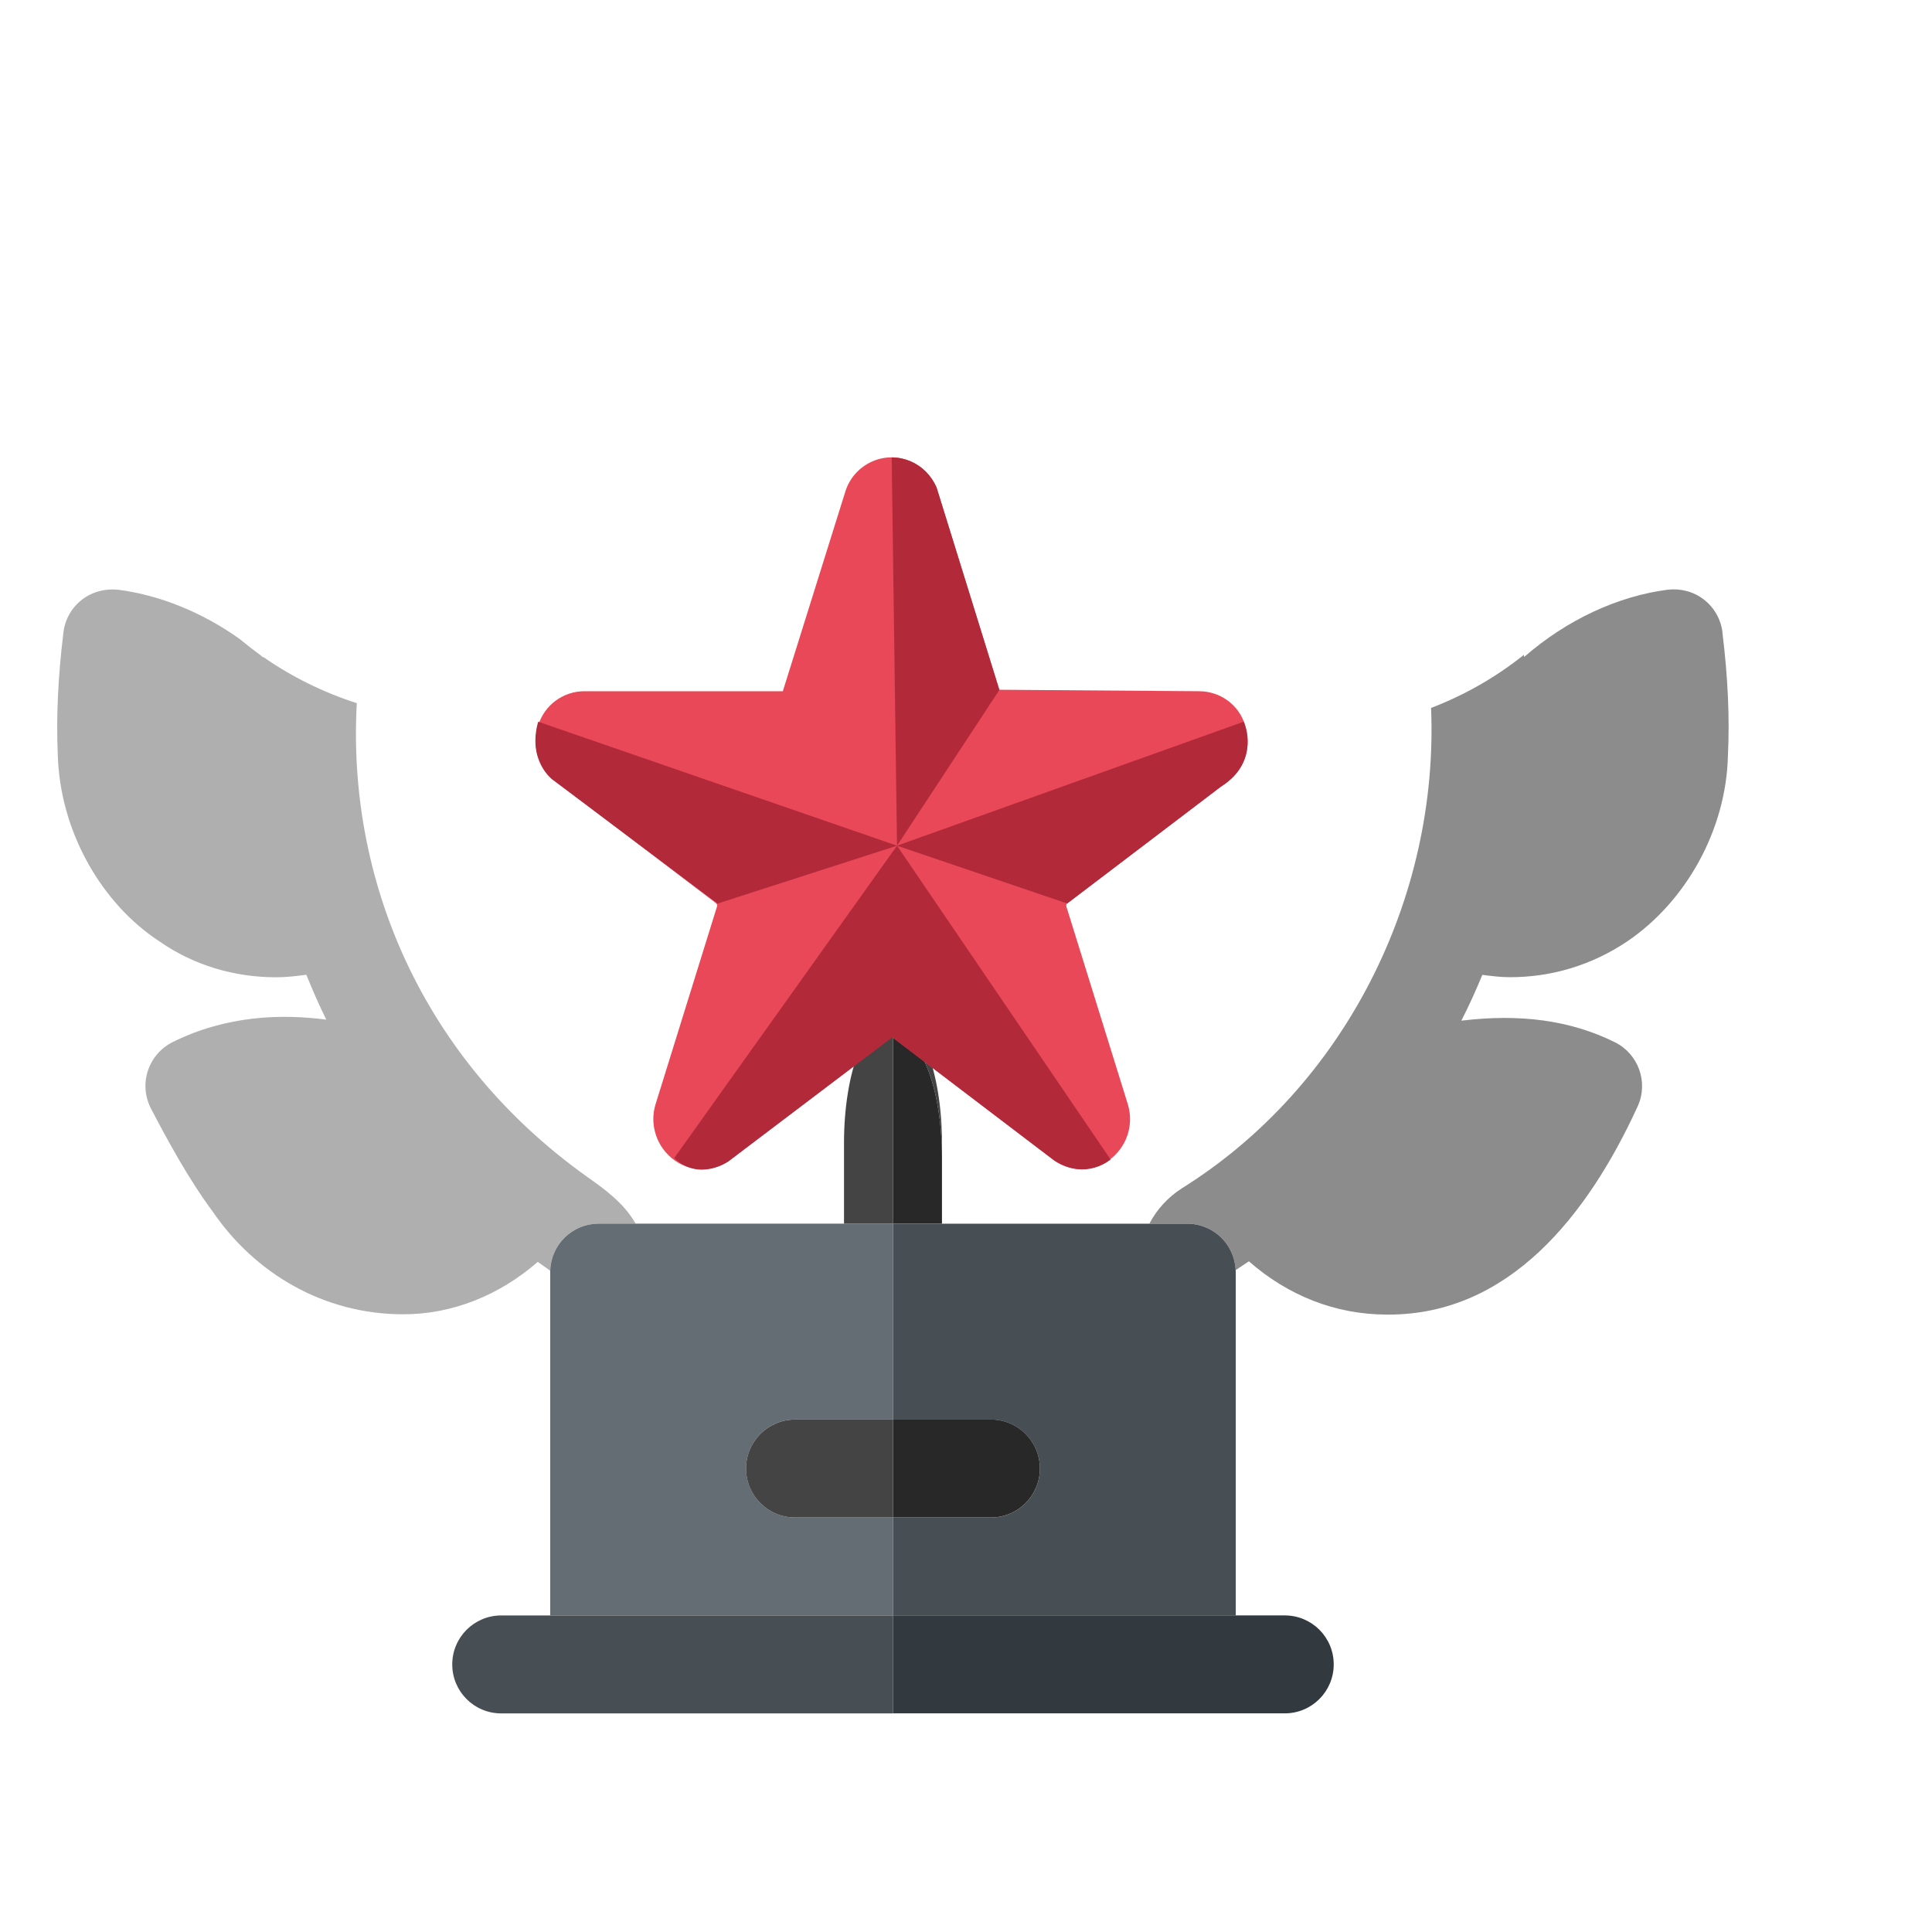 <?xml version="1.0" encoding="UTF-8"?><svg id="Calque_1" xmlns="http://www.w3.org/2000/svg" viewBox="0 0 512 512"><defs><style>.cls-1{fill:#474f54;}.cls-2{fill:#8c8c8c;}.cls-3{fill:#32393f;}.cls-4{fill:#282828;}.cls-5{fill:#444;}.cls-6{fill:#e84857;}.cls-7{fill:#646d73;}.cls-8{fill:#afafaf;}.cls-9{fill:#b2293a;}</style></defs><g><path class="cls-2" d="M456.48,167.57c-.43-3.43-2.18-6.55-4.92-8.67-2.71-2.12-6.16-3.02-9.61-2.62-13.21,1.7-26.75,7.98-38.03,17.82-.02-.19-.06-.37-.08-.56-7.27,5.83-15.56,10.61-24.59,14.07,2.07,50.19-22.76,100.26-66.06,127.32-3.67,2.36-6.59,5.54-8.59,9.35h9.91c7.04,0,12.61,5.37,12.94,12.32,1.19-.76,2.35-1.56,3.52-2.34,10.37,9.11,23,14.11,36.58,14.12h.43c31.84,0,52.69-26.11,66-55.14,2.94-6.37,.25-13.92-6.01-17.03-11.85-5.88-25.26-7.6-40.69-5.72,2-3.96,3.85-7.99,5.55-12.14,2.45,.31,4.91,.62,7.33,.62h0c11.05,0,21.7-3.19,31.07-9.49,15.49-10.48,26.26-29.5,26.69-49.31,.48-10.01,0-20.67-1.47-32.6Z"/><path class="cls-8" d="M158.78,324.29h9.69c-3.22-5.58-8.28-9.16-12.68-12.28-44.51-31.63-63.82-79.6-61.23-125.66-9.01-2.9-17.36-7.06-24.81-12.26,0,.05-.01,.09-.02,.14-.35-.3-.7-.59-1.06-.89-1.78-1.28-3.5-2.62-5.17-4.02-9.97-7.09-21.25-11.63-32.16-13.03-3.4-.37-6.87,.51-9.61,2.62-2.74,2.12-4.51,5.25-4.92,8.67-1.44,11.79-1.93,22.46-1.5,32.38,.56,20.53,11.71,39.63,27.1,49.63,9,6.22,19.64,9.4,30.8,9.4,2.63,0,5.3-.31,7.97-.67,1.63,4.03,3.36,8,5.3,11.9-11.7-1.55-26.39-1.18-40.74,5.95-3.12,1.55-5.47,4.3-6.56,7.62s-.76,6.93,.84,10.02c4.51,8.58,9.86,18.52,16.45,27.41,11.02,16.07,29.1,27.08,50.41,27.08,12.94,0,25.38-4.97,35.64-13.89,1.55,1.1,3.01,2.14,3.27,2.32l.03,.53h0c0-7.27,5.71-12.98,12.98-12.98Z"/><path class="cls-5" d="M236.65,273.54c7.17,0,12.98,14.81,12.98,33.11v-3.78c0-18.72-5.8-33.87-12.98-33.87s-12.98,15.15-12.98,33.87v21.42h12.98v-50.75Z"/><path class="cls-4" d="M236.65,273.54v50.75h12.98v-17.64c0-18.3-5.8-33.11-12.98-33.11Z"/><path class="cls-7" d="M236.65,402.15h-25.95c-7.17,0-12.98-5.8-12.98-12.98s5.8-12.98,12.98-12.98h25.95v-51.91h-77.86c-7.27,0-12.98,5.71-12.98,12.98h0v90.84h90.84v-25.95Z"/><path class="cls-1" d="M314.51,324.29h-77.86v51.91h25.95c7.17,0,12.98,5.8,12.98,12.98s-5.8,12.98-12.98,12.98h-25.95v25.95h90.84v-90.84c0-.22-.02-.44-.03-.66-.34-6.95-5.9-12.32-12.94-12.32Z"/><path class="cls-5" d="M197.71,389.17c0,7.17,5.8,12.98,12.98,12.98h25.95v-25.95h-25.95c-7.17,0-12.98,5.8-12.98,12.98Z"/><path class="cls-4" d="M262.6,402.15c7.17,0,12.98-5.8,12.98-12.98s-5.8-12.98-12.98-12.98h-25.95v25.95h25.95Z"/><path class="cls-1" d="M236.65,428.11h-103.82c-7.17,0-12.98,5.8-12.98,12.98s5.8,12.98,12.98,12.98h103.82v-25.95Z"/><path class="cls-3" d="M236.65,441.08v12.98h103.82c7.17,0,12.98-5.8,12.98-12.98s-5.8-12.98-12.98-12.98h-103.82v12.98Z"/></g><g><path class="cls-6" d="M325.44,206.99c4.56-3.46,6.37-9.51,4.48-14.93-1.65-5.34-6.6-8.88-12.18-8.88l-52.9-.39-16.27-52.35c-1.97-6.76-9.12-10.69-15.88-8.72-4.17,1.26-7.47,4.48-8.72,8.72l-16.51,52.74h-52.58c-5.58,0-10.53,3.62-12.18,8.88-1.89,5.42-.08,11.4,4.48,14.93l42.6,32.38c.24,.24,.31,.55,.24,.86l-16.27,52.35c-1.73,5.5,.31,11.55,5.03,14.93,4.48,3.22,10.61,3.07,14.93-.31l42.68-32.38,42.52,32.38c4.4,3.38,10.45,3.54,14.93,.31,4.72-3.38,6.76-9.35,5.03-14.93l-16.27-52.35c-.08-.31,0-.63,.24-.86l42.6-32.38Z"/><path class="cls-9" d="M178.69,306.89l59.03-82.77,56.59,83.16s-6.52,5.74-14.93,.24l-42.92-32.62-43.39,32.86s-7.7,5.5-14.38-.86Z"/><path class="cls-9" d="M142.61,191.26l95.11,32.86-47.55,15.33-43.78-32.86s-6.68-4.95-3.77-15.33Z"/><path class="cls-9" d="M237.72,224.12l-1.41-102.89s7.94-.47,11.87,7.86l16.66,53.76-27.12,41.27Z"/><path class="cls-9" d="M237.72,224.12l91.88-32.86s4.72,10.53-6.13,17.29l-40.64,30.89-45.12-15.33Z"/></g></svg>